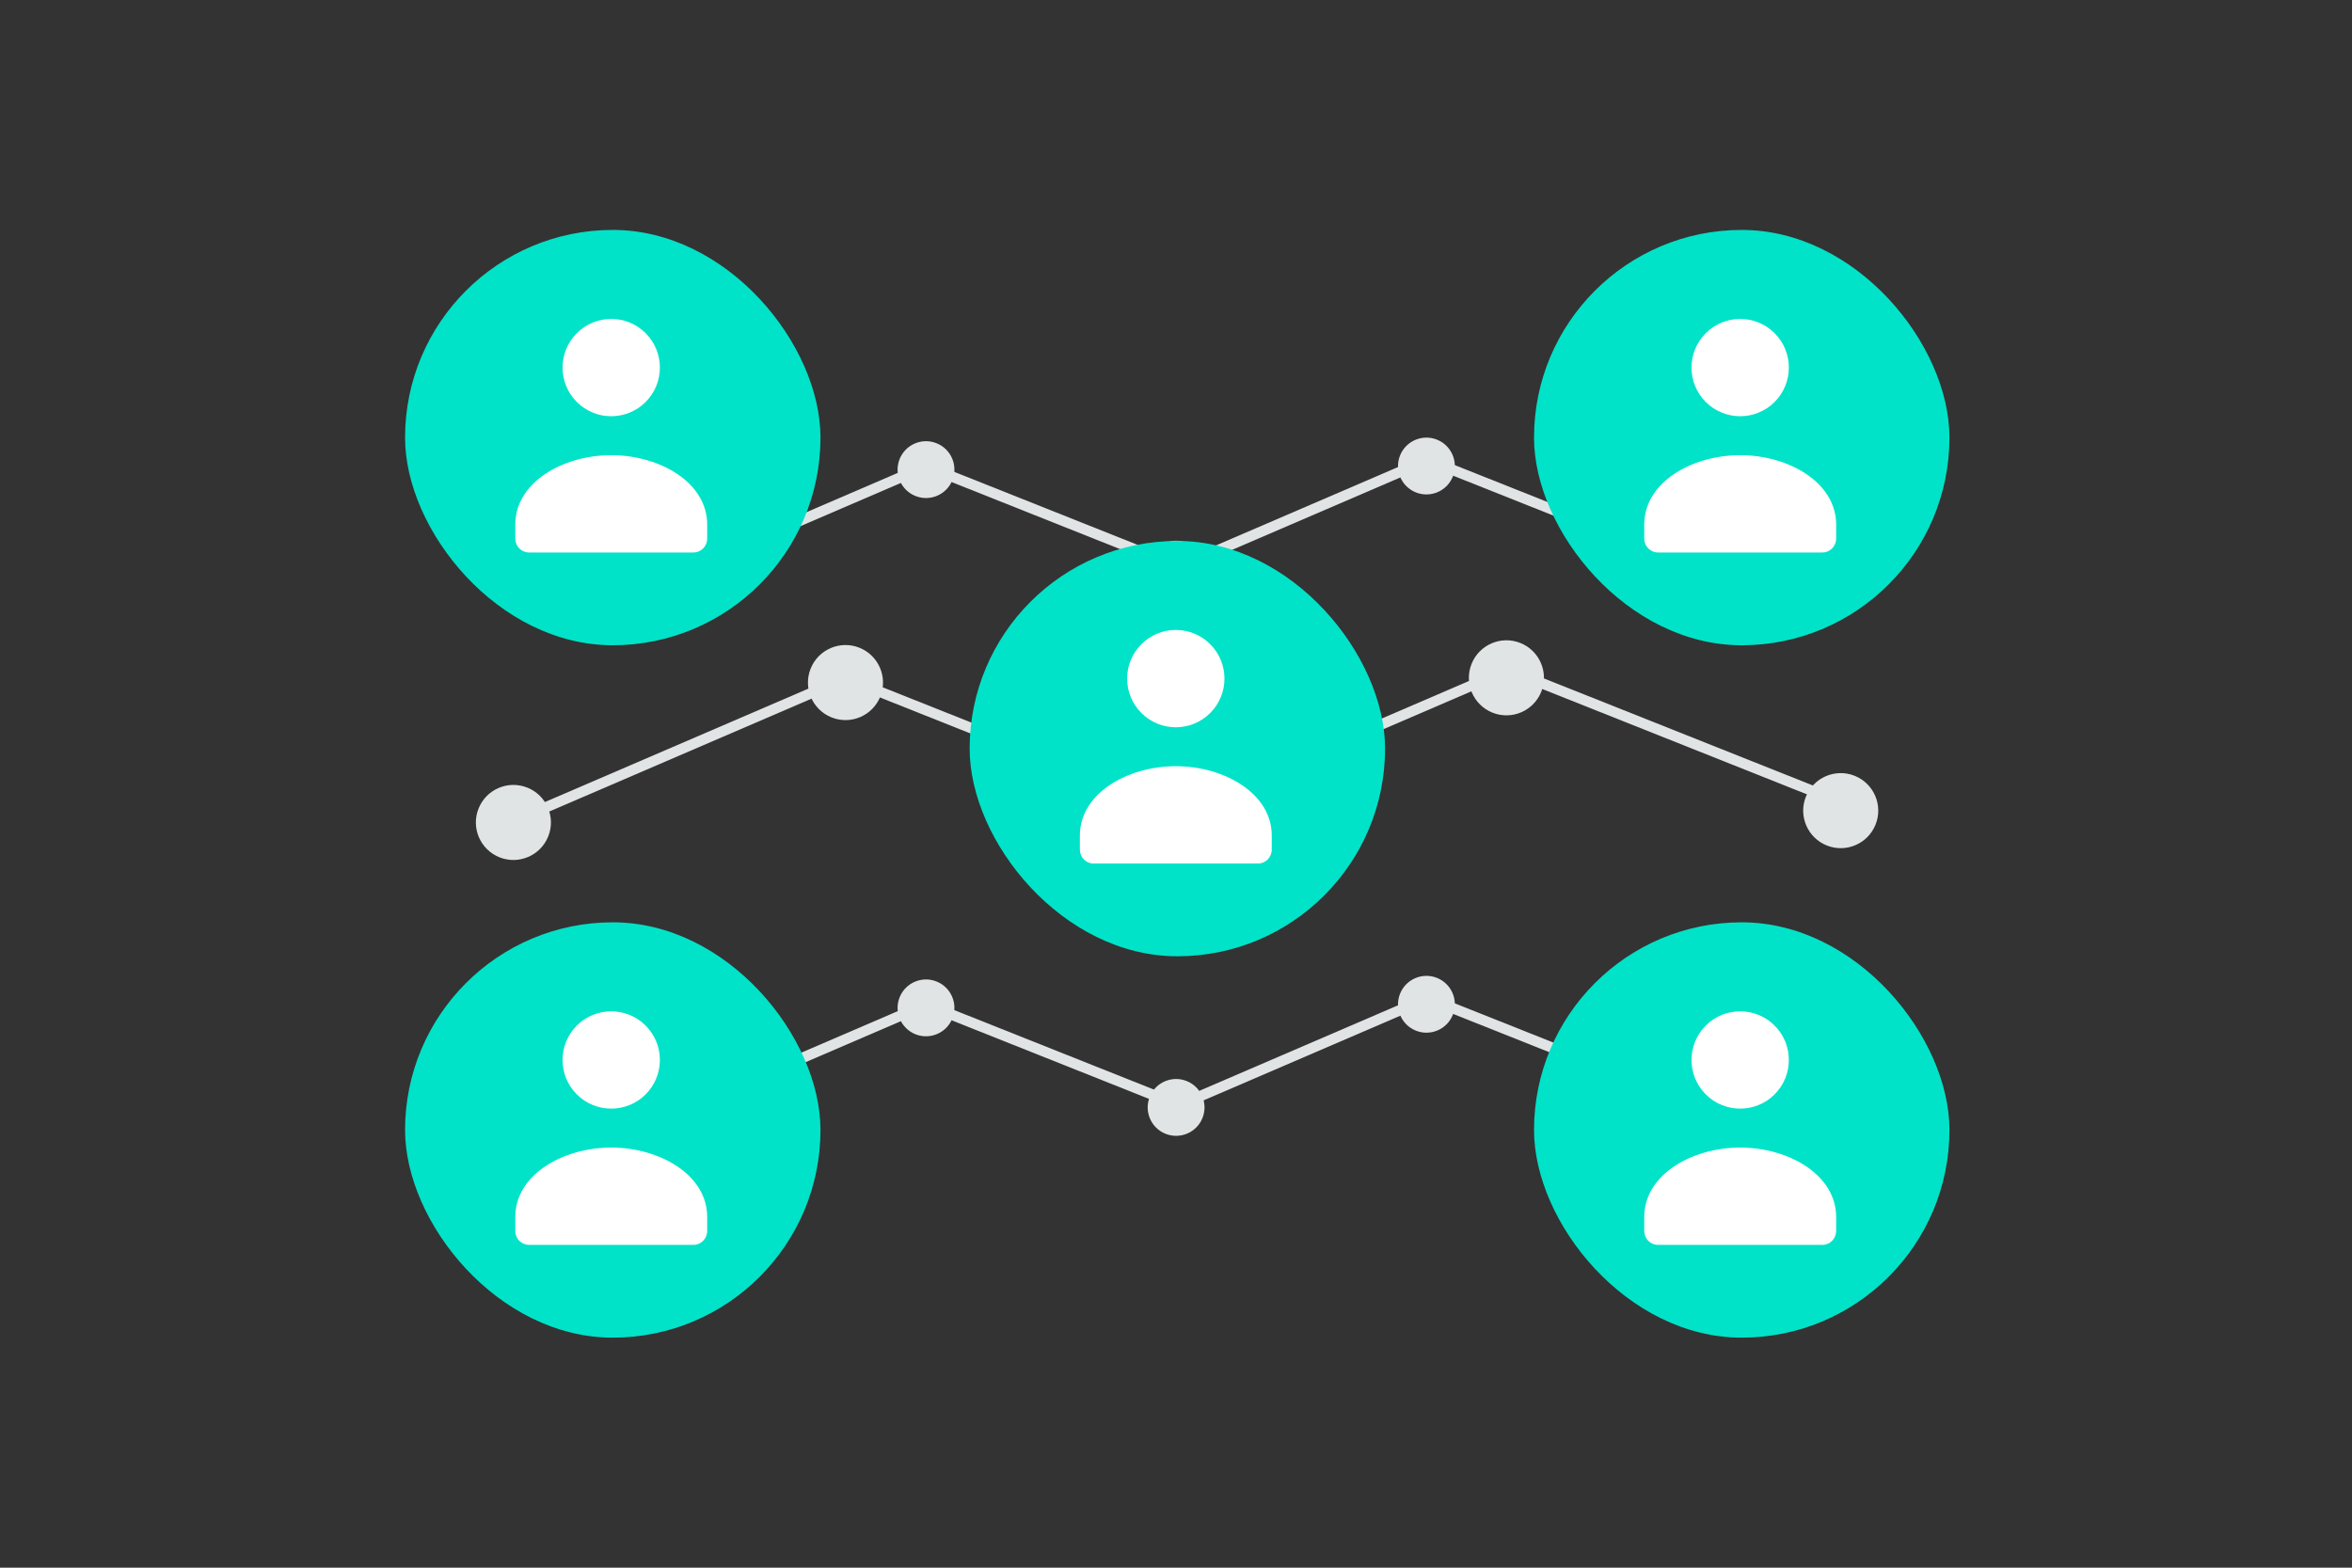 <svg width="900" height="600" viewBox="0 0 900 600" fill="none" xmlns="http://www.w3.org/2000/svg"><rect x="0" y="0" width="900" height="600" fill="#333333" stroke="none"/><path fill="transparent" d="M0 0h900v600H0z"/><path d="m642.83 214.457-92.055-36.647a11.53 11.53 0 0 0-8.831.12l-91.01 39.181m-.012-.214-92.055-36.648a11.526 11.526 0 0 0-8.831.121l-91.01 39.181" stroke="#E1E4E5" stroke-width="4" stroke-linecap="round" stroke-linejoin="round"/><circle r="10.873" transform="scale(1 -1) rotate(-21.708 -291.538 -1013.89)" fill="#E1E4E5"/><circle r="10.873" transform="scale(1 -1) rotate(-21.708 -445.357 -783.266)" fill="#E1E4E5"/><circle r="10.873" transform="scale(1 -1) rotate(-21.708 -343.042 -1282.506)" fill="#E1E4E5"/><circle r="10.873" transform="scale(1 -1) rotate(-21.708 -192.207 -1512.559)" fill="#E1E4E5"/><circle r="10.873" transform="scale(1 -1) rotate(-21.708 -244.144 -1784.385)" fill="#E1E4E5"/><path d="m642.83 420.457-92.055-36.647a11.53 11.53 0 0 0-8.831.12l-91.01 39.181m-.012-.214-92.055-36.648a11.526 11.526 0 0 0-8.831.121l-91.01 39.181" stroke="#E1E4E5" stroke-width="4" stroke-linecap="round" stroke-linejoin="round"/><circle r="10.873" transform="scale(1 -1) rotate(-21.708 -828.743 -1116.89)" fill="#E1E4E5"/><circle r="10.873" transform="scale(1 -1) rotate(-21.708 -982.563 -886.266)" fill="#E1E4E5"/><circle r="10.873" transform="scale(1 -1) rotate(-21.708 -880.248 -1385.506)" fill="#E1E4E5"/><circle r="10.873" transform="scale(1 -1) rotate(-21.708 -729.412 -1615.559)" fill="#E1E4E5"/><circle r="10.873" transform="scale(1 -1) rotate(-21.708 -781.35 -1887.385)" fill="#E1E4E5"/><path d="M704.552 307.094 582.97 258.692a15.229 15.229 0 0 0-11.664.159l-120.201 51.748m-.015-.283-121.582-48.402a15.229 15.229 0 0 0-11.664.159l-120.201 51.748" stroke="#E1E4E5" stroke-width="4" stroke-linecap="round" stroke-linejoin="round"/><circle r="14.36" transform="scale(1 -1) rotate(-21.708 -519.477 -974.286)" fill="#E1E4E5"/><circle r="14.36" transform="scale(1 -1) rotate(-21.708 -722.632 -669.69)" fill="#E1E4E5"/><circle r="14.36" transform="scale(1 -1) rotate(-21.708 -587.498 -1329.057)" fill="#E1E4E5"/><circle r="14.36" transform="scale(1 -1) rotate(-21.708 -388.284 -1632.899)" fill="#E1E4E5"/><circle r="14.36" transform="scale(1 -1) rotate(-21.708 -456.881 -1991.914)" fill="#E1E4E5"/><rect x="371.039" y="207.039" width="158.961" height="158.961" rx="79.481" fill="#00E3C8"/><path fill-rule="evenodd" clip-rule="evenodd" d="M486.643 319.861v5.315c0 2.933-2.349 5.314-5.244 5.314h-62.937c-2.895 0-5.244-2.381-5.244-5.314v-5.4c0-16.082 18.136-26.531 36.713-26.531 18.576 0 36.712 10.454 36.712 26.531m-23.549-73.22c7.272 7.273 7.272 19.064 0 26.336-7.273 7.273-19.064 7.273-26.336 0-7.273-7.272-7.273-19.063 0-26.336 7.272-7.272 19.063-7.272 26.336 0z" fill="#fff"/><rect x="155" y="353" width="158.961" height="158.961" rx="79.481" fill="#00E3C8"/><path fill-rule="evenodd" clip-rule="evenodd" d="M270.605 465.823v5.314c0 2.934-2.35 5.315-5.245 5.315h-62.936c-2.895 0-5.245-2.381-5.245-5.315v-5.4c0-16.082 18.136-26.53 36.713-26.53s36.713 10.454 36.713 26.53m-23.55-73.219c7.273 7.272 7.273 19.063 0 26.336-7.272 7.272-19.064 7.272-26.336 0-7.273-7.273-7.273-19.064 0-26.336 7.272-7.273 19.064-7.273 26.336 0z" fill="#fff"/><rect x="587" y="353" width="158.961" height="158.961" rx="79.481" fill="#00E3C8"/><path fill-rule="evenodd" clip-rule="evenodd" d="M702.605 465.823v5.314c0 2.934-2.35 5.315-5.245 5.315h-62.936c-2.895 0-5.245-2.381-5.245-5.315v-5.4c0-16.082 18.136-26.53 36.713-26.53s36.713 10.454 36.713 26.53m-23.55-73.219c7.273 7.272 7.273 19.063 0 26.336-7.272 7.272-19.064 7.272-26.336 0-7.273-7.273-7.273-19.064 0-26.336 7.272-7.273 19.064-7.273 26.336 0z" fill="#fff"/><rect x="587" y="88" width="158.961" height="158.961" rx="79.481" fill="#00E3C8"/><path fill-rule="evenodd" clip-rule="evenodd" d="M702.605 200.823v5.314c0 2.934-2.35 5.315-5.245 5.315h-62.936c-2.895 0-5.245-2.381-5.245-5.315v-5.4c0-16.082 18.136-26.53 36.713-26.53s36.713 10.454 36.713 26.53m-23.55-73.219c7.273 7.272 7.273 19.063 0 26.336-7.272 7.272-19.064 7.272-26.336 0-7.273-7.273-7.273-19.064 0-26.336 7.272-7.273 19.064-7.273 26.336 0z" fill="#fff"/><rect x="155" y="88" width="158.961" height="158.961" rx="79.481" fill="#00E3C8"/><path fill-rule="evenodd" clip-rule="evenodd" d="M270.605 200.823v5.314c0 2.934-2.35 5.315-5.245 5.315h-62.936c-2.895 0-5.245-2.381-5.245-5.315v-5.4c0-16.082 18.136-26.53 36.713-26.53s36.713 10.454 36.713 26.53m-23.55-73.219c7.273 7.272 7.273 19.063 0 26.336-7.272 7.272-19.064 7.272-26.336 0-7.273-7.273-7.273-19.064 0-26.336 7.272-7.273 19.064-7.273 26.336 0z" fill="#fff"/></svg>